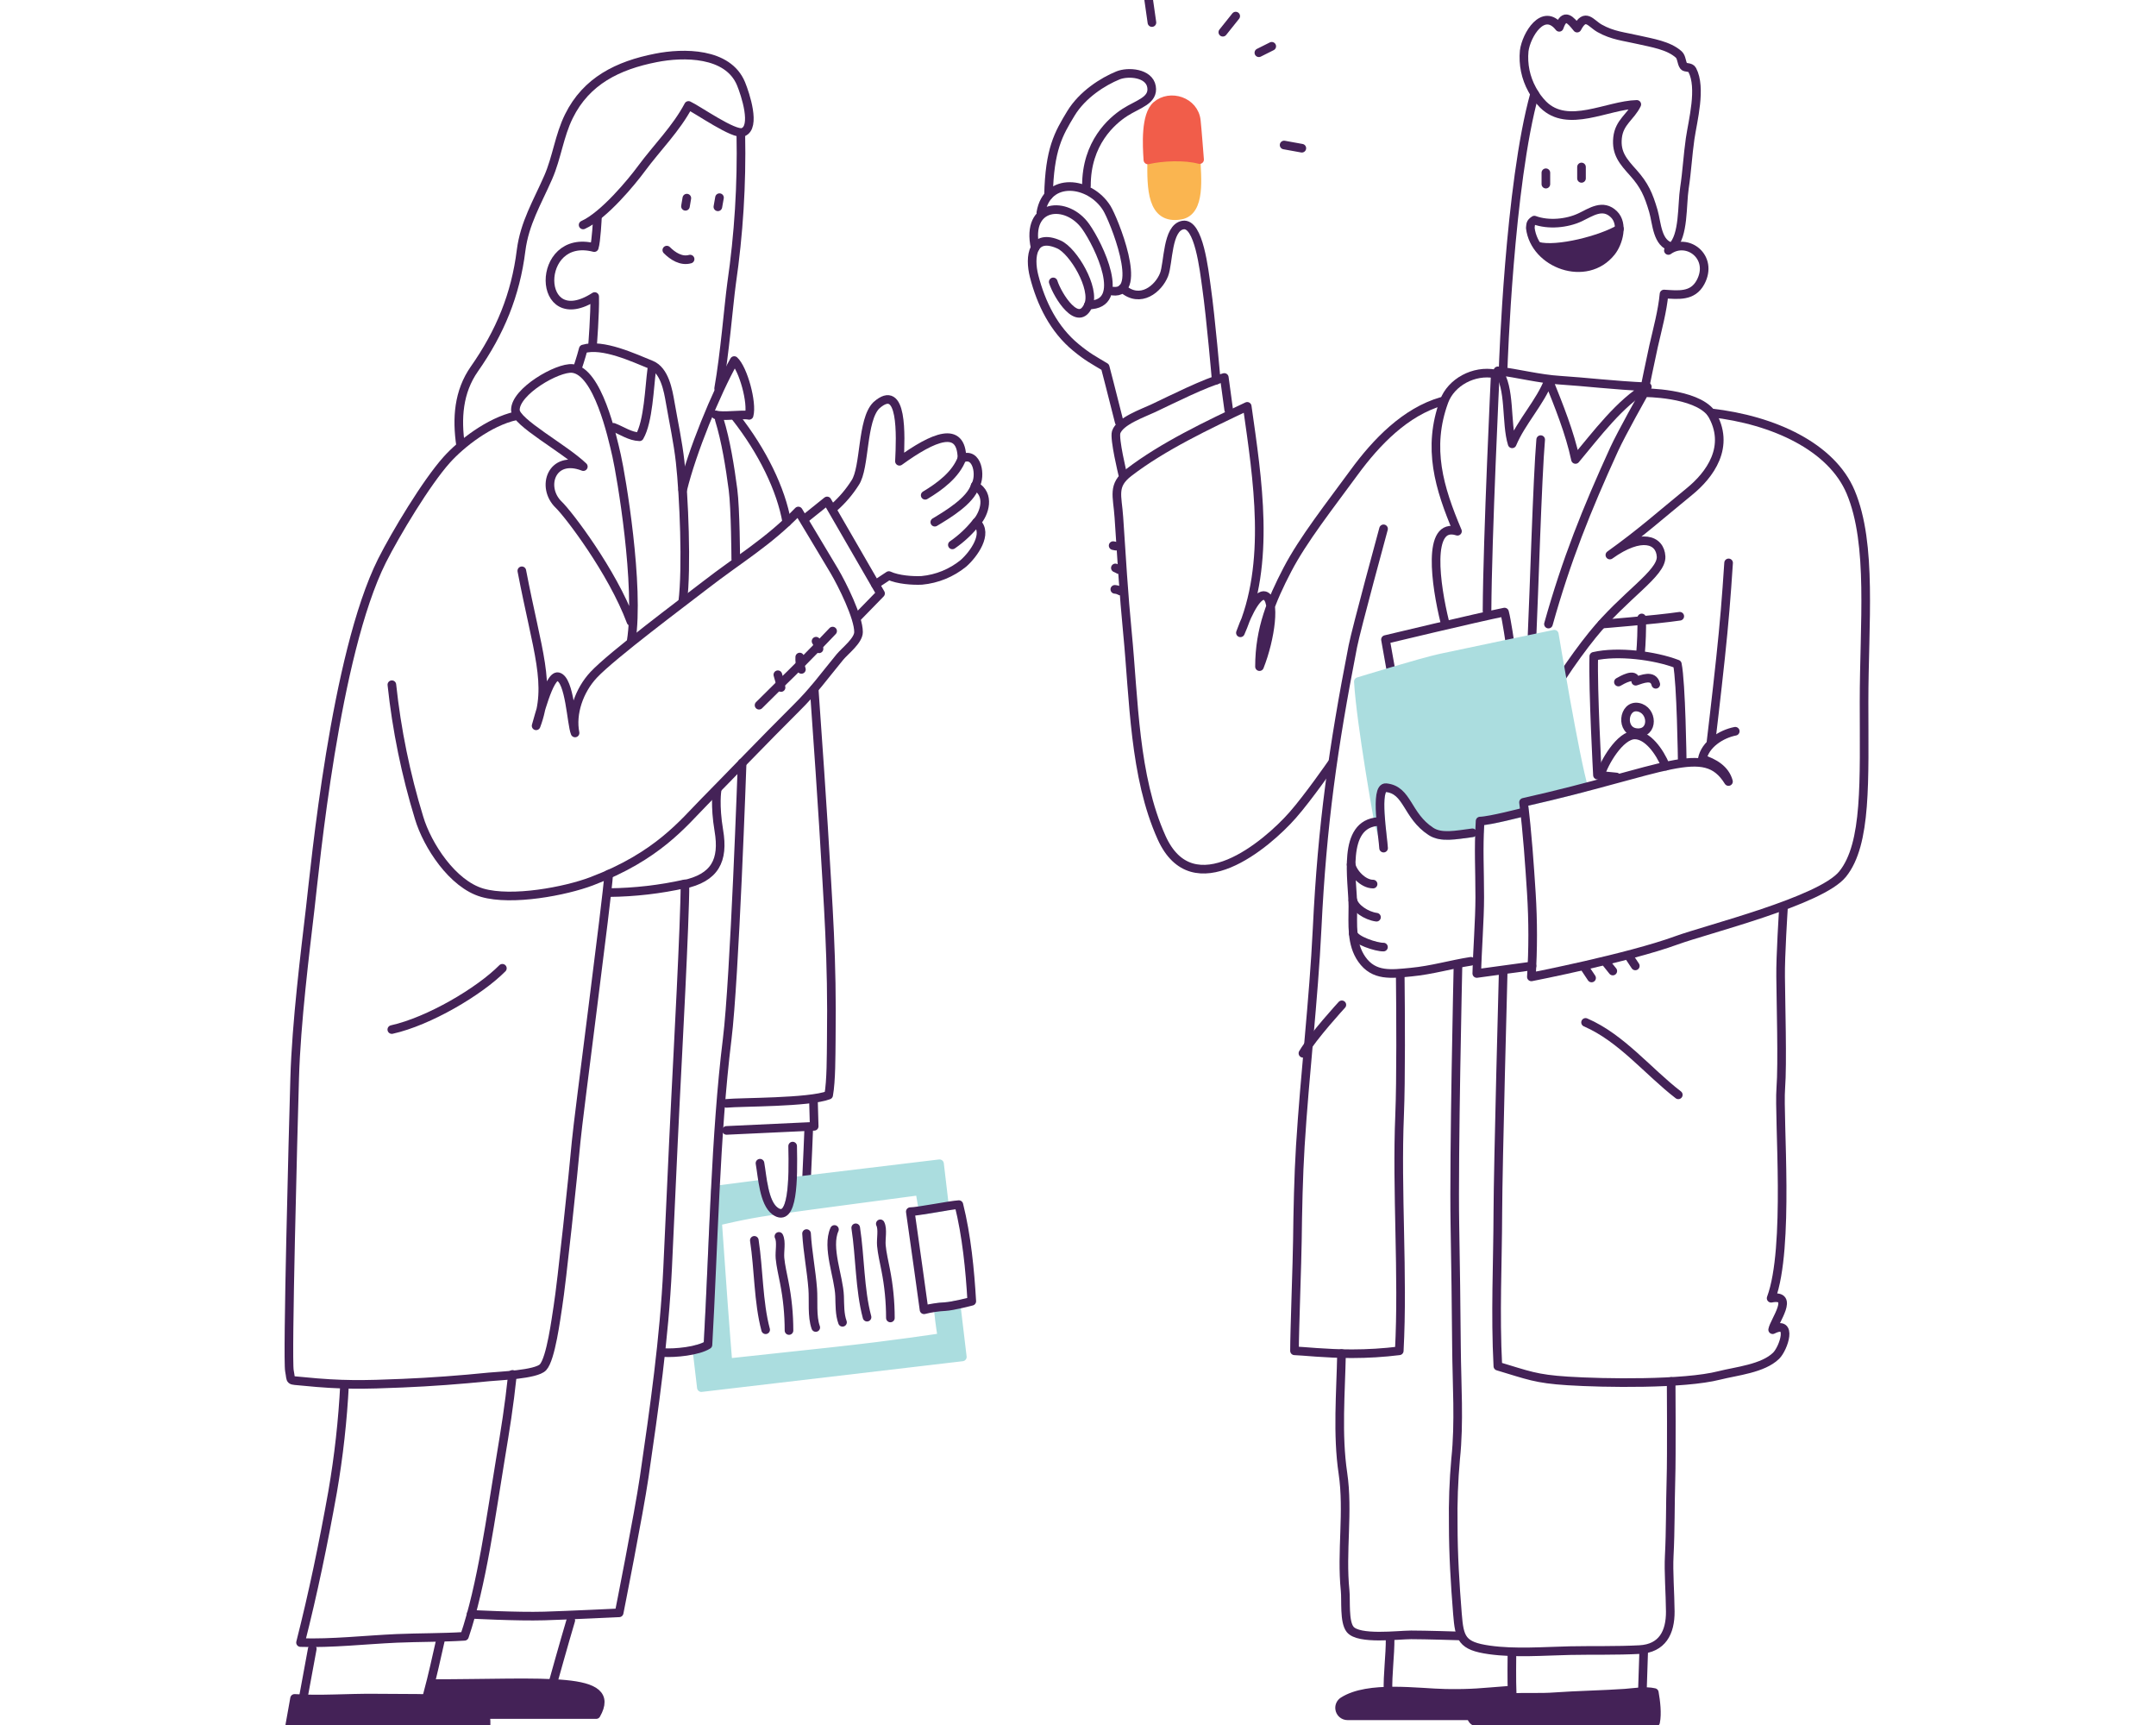 <svg width="1000" height="800" viewBox="0 0 1000 800" fill="none" xmlns="http://www.w3.org/2000/svg">
<g clip-path="url(#clip0)">
<path d="M713.263 114.16H712.944C720.245 125.003 737.929 128.723 747.345 116.925C749.679 113.836 750.984 110.093 751.078 106.222C742.86 111.09 722.028 116.543 713.263 114.16Z" fill="#442257"/>
<path d="M534.174 74.217C534.021 87.034 533.932 102.184 547.616 99.788C557.21 98.094 555.044 81.811 554.751 73.312C554.56 67.923 544.278 66.33 544.278 66.33C544.278 66.33 534.238 69.388 534.174 74.217Z" fill="#FAB550" stroke="#FAB550" stroke-width="4" stroke-linecap="round" stroke-linejoin="round"/>
<path d="M556.394 74.013C549.54 72.153 539.143 72.599 532.416 74.166C531.97 67.477 531.142 53.423 536.391 48.888C542.761 43.396 553.923 46.977 554.878 55.959C555.209 58.647 556.394 74.013 556.394 74.013Z" fill="#F15D4A" stroke="#F15D4A" stroke-width="4" stroke-linecap="round" stroke-linejoin="round"/>
<path d="M564.103 176.324C564.103 176.324 561.618 147.453 559.605 133.246C558.497 125.36 556.076 103.101 548.673 104.375C541.271 105.649 542.023 121.983 539.907 127.398C537.359 133.871 528.925 141.018 520.681 133.769" stroke="#442257" stroke-width="4" stroke-linecap="round" stroke-linejoin="round"/>
<path d="M503.914 86.257C503.837 66.305 515.661 56.074 521.751 52.136C527.842 48.2 535.193 46.645 534.098 40.211C533.002 33.777 523.229 33.05 518.502 34.987C511.661 37.79 502.054 43.766 496.664 52.672C490.982 62.075 486.79 69.171 486.331 90.627" stroke="#442257" stroke-width="4" stroke-linecap="round" stroke-linejoin="round"/>
<path d="M519.114 195.703C515.623 181.751 512.603 170.221 512.603 170.221C506.959 166.819 504.564 165.672 499.098 161.187C488.803 152.74 482.891 140.712 479.642 128.061C477.298 118.874 478.903 107.93 491.185 113.396C497.9 116.39 508.106 133.781 504.857 141.426C500.206 152.434 490.625 137.272 488.51 130.736" stroke="#442257" stroke-width="4" stroke-linecap="round" stroke-linejoin="round"/>
<path d="M480.126 114.899C475.641 94.233 494.804 92.653 503.583 105.076C509.596 113.587 523.191 141.439 504.857 141.439" stroke="#442257" stroke-width="4" stroke-linecap="round" stroke-linejoin="round"/>
<path d="M482.764 98.616C485.592 81.76 505.417 83.862 513.342 96.501C516.426 101.394 530.887 136.903 516.056 135.005" stroke="#442257" stroke-width="4" stroke-linecap="round" stroke-linejoin="round"/>
<path d="M534.289 10.46L532.798 0" stroke="#442257" stroke-width="4" stroke-linecap="round" stroke-linejoin="round"/>
<path d="M567.173 14.945L573.149 7.466" stroke="#442257" stroke-width="4" stroke-linecap="round" stroke-linejoin="round"/>
<path d="M583.89 24.463L589.865 21.469" stroke="#442257" stroke-width="4" stroke-linecap="round" stroke-linejoin="round"/>
<path d="M595.599 67.248L603.817 68.738" stroke="#442257" stroke-width="4" stroke-linecap="round" stroke-linejoin="round"/>
<path d="M569.9 190.059L567.861 175.062C558.866 177.522 543.539 185.255 534.938 189.32C530.059 191.626 519.458 195.257 517.712 200.417C516.719 203.462 520.719 219.911 520.719 219.911" stroke="#442257" stroke-width="4" stroke-linecap="round" stroke-linejoin="round"/>
<path d="M617.692 354.1C617.692 354.1 606.836 369.785 599.523 378.079C587.585 391.648 553.286 420.685 538.773 388.45C525.956 359.987 525.956 324.414 522.936 293.44C521.229 275.985 520.095 257.23 518.961 239.927C518.299 229.849 515.738 225.161 523.548 219.147C539.398 206.954 560.433 197.028 578.487 188.454C583.253 222.179 589.572 261.205 575.328 293.478C579.507 281.922 583.686 275.45 586.616 276.252C591.878 277.705 589.317 296.23 584.183 309.163C584.183 291.529 589.827 278.202 597.089 264.238C604.352 250.273 616.762 234.551 628.012 219.172C638.421 204.928 651.914 191.014 668.618 186.173" stroke="#442257" stroke-width="4" stroke-linecap="round" stroke-linejoin="round"/>
<path d="M773.834 116.161C782.663 109.79 795.035 119.308 788.69 130.966C785.02 137.693 778.331 136.737 771.808 136.355C771.094 144.114 768.788 152.613 766.992 160.436C765.832 165.532 762.724 180.822 762.724 180.822" stroke="#442257" stroke-width="4" stroke-linecap="round" stroke-linejoin="round"/>
<path d="M697.222 170.221C697.222 170.221 700.037 85.505 711.797 43.485" stroke="#442257" stroke-width="4" stroke-linecap="round" stroke-linejoin="round"/>
<path d="M709.784 105.687C711.772 122.442 735.802 131.322 747.332 116.848C750.747 112.567 753.079 103.84 748.606 99.419C743.434 94.322 737.955 98.399 732.846 100.807C726.781 103.661 718.193 104.49 711.67 102.081C709.606 103.394 710.039 104.209 709.784 105.687Z" stroke="#442257" stroke-width="4" stroke-linecap="round" stroke-linejoin="round"/>
<path d="M713.263 114.16C722.092 116.594 742.975 111.115 751.129 106.159" stroke="#442257" stroke-width="4" stroke-linecap="round" stroke-linejoin="round"/>
<path d="M645.582 313.291L642.613 296.6C642.613 296.6 684.659 286.509 697.833 283.859C698.865 287.681 700.522 299.263 700.522 299.263" stroke="#442257" stroke-width="4" stroke-linecap="round" stroke-linejoin="round"/>
<path d="M717.009 85.391V80.116" stroke="#442257" stroke-width="4" stroke-linecap="round" stroke-linejoin="round"/>
<path d="M710.651 41.536C711.999 44.096 713.716 46.445 715.747 48.505C727.214 59.87 745.408 48.747 759.181 48.416C756.442 54.175 751.04 56.57 750.263 63.858C749.486 71.146 752.926 74.969 757.614 80.18C762.711 85.9 764.635 90.232 766.864 97.839C768.521 103.521 768.521 113.039 775.49 114.542C781.071 109.382 780.064 95.074 781.275 87.187C782.447 79.543 782.829 71.898 783.912 64.381C785.186 55.717 789.25 40.81 784.906 32.464C784.078 30.872 781.644 31.572 780.982 30.68C779.797 29.113 780.09 26.578 778.624 25.253C773.923 21.023 766.1 19.876 760.073 18.487C753.333 16.92 748.008 16.563 741.93 13.136C737.789 10.792 735.33 5.708 731.508 13.034C728.501 9.326 725.583 5.67 723.213 12.665C715.76 3.211 707.924 16.207 706.956 23.596C706.35 29.812 707.638 36.066 710.651 41.536V41.536Z" stroke="#442257" stroke-width="4" stroke-linecap="round" stroke-linejoin="round"/>
<path d="M764.074 179.407C748.262 178.694 735.063 177.05 723.545 176.324C713.925 175.725 704.14 173.139 694.737 171.979C700.764 179.624 698.343 196.187 701.375 205.832C705.618 195.639 714.371 186.593 718.308 176.375C722.959 187.982 728.144 200.736 730.743 213.082C740.414 201.564 751.333 186.784 764.074 179.407Z" stroke="#442257" stroke-width="4" stroke-linecap="round" stroke-linejoin="round"/>
<path d="M714.6 203.883C713.072 221.657 711.466 276.647 710.612 294.485" stroke="#442257" stroke-width="4" stroke-linecap="round" stroke-linejoin="round"/>
<path d="M749.728 360.343L740.936 359.477C740.936 359.477 738.77 319.878 739.229 304.385C750.314 301.836 767.476 303.951 777.987 307.99C779.771 316.438 780.255 353.043 780.255 353.043" stroke="#442257" stroke-width="4" stroke-linecap="round" stroke-linejoin="round"/>
<path d="M742.249 359.719C743.816 353.947 751.371 340.875 758.239 340.837C764.151 340.837 769.706 348.354 772.572 355.323" stroke="#442257" stroke-width="4" stroke-linecap="round" stroke-linejoin="round"/>
<path d="M759.768 327.968C766.673 329.179 767.17 340.327 759.283 339.792C751.397 339.257 752.875 326.758 759.768 327.968Z" stroke="#442257" stroke-width="4" stroke-linecap="round" stroke-linejoin="round"/>
<path d="M760.876 303.48C761.361 297.862 761.557 292.223 761.462 286.585" stroke="#442257" stroke-width="4" stroke-linecap="round" stroke-linejoin="round"/>
<path d="M742.949 289.427C742.949 289.427 767.896 287.439 779.109 285.795" stroke="#442257" stroke-width="4" stroke-linecap="round" stroke-linejoin="round"/>
<path d="M793.646 191.473C803.177 207.081 792.792 220.472 783.644 227.925C769.706 239.303 761.297 246.935 746.695 257.408C761.297 246.935 770.024 250.235 770.445 258.109C770.865 265.983 753.524 275.972 738.592 294.485C734.069 300.091 729.113 306.856 724.335 314.157" stroke="#442257" stroke-width="4" stroke-linecap="round" stroke-linejoin="round"/>
<path d="M670.083 288.267C666.019 271.704 661.521 241.647 676.008 246.374C667.497 226.282 661.891 207.731 669.79 186.135C673.09 177.216 683.589 171.533 693.539 173.394C693.539 173.394 689.921 248.566 689.717 283.324" stroke="#442257" stroke-width="4" stroke-linecap="round" stroke-linejoin="round"/>
<path d="M801.762 261.052C800.692 277.386 799.775 288.662 798.042 304.971C796.233 322.107 793.608 344.009 793.608 344.009" stroke="#442257" stroke-width="4" stroke-linecap="round" stroke-linejoin="round"/>
<path d="M516.298 253.038L517.572 253.293" stroke="#442257" stroke-width="4" stroke-linecap="round" stroke-linejoin="round"/>
<path d="M517.33 263.384C517.871 263.604 518.395 263.864 518.897 264.161" stroke="#442257" stroke-width="4" stroke-linecap="round" stroke-linejoin="round"/>
<path d="M517.075 273.322C517.971 273.392 518.841 273.657 519.624 274.099" stroke="#442257" stroke-width="4" stroke-linecap="round" stroke-linejoin="round"/>
<path d="M733.534 82.728V77.44" stroke="#442257" stroke-width="4" stroke-linecap="round" stroke-linejoin="round"/>
<path d="M642.855 365.3C653.048 366.293 652.386 378.206 663.713 385.583C668.427 388.667 675.001 387.265 682.926 386.233L686.264 385.736C686.328 384.169 686.404 382.538 686.494 380.793C690.966 380.793 706.637 376.639 706.637 376.639L707.185 376.512C707.007 375.021 706.828 373.543 706.637 372.103C717.123 369.746 726.386 367.44 734.591 365.3C730.654 352.393 720.92 294.115 720.92 294.115C720.92 294.115 679.027 302.856 668.147 305.2C659.228 307.124 630.038 316.106 630.038 316.106C631.172 335.689 639.415 381.303 639.415 381.303L641.059 386.934C640.078 378.296 638.817 364.892 642.855 365.3Z" fill="#ABDDDF" stroke="#ABDDDF" stroke-width="4" stroke-linecap="round" stroke-linejoin="round"/>
<path d="M804.846 339.13C798.297 340.404 790.83 345.22 789.556 352.011C794.946 353.756 800.17 356.725 801.711 362.446C790.435 344.226 773.018 357.184 706.637 372.103C708.408 385.647 709.466 401.701 710.281 414.327C711.09 427.221 711.09 440.154 710.281 453.048C710.281 453.048 755.155 444.294 777.478 436.14C791.862 430.878 844.521 417.908 854.638 405.383C865.977 391.368 864.589 362.063 864.589 325.624C864.589 289.184 868.564 252.477 858.384 228.218C849.567 207.247 822.772 194.76 793.595 191.473C786.282 182.083 762.673 182.121 762.673 182.121C762.673 182.121 752.11 200.901 748.747 208.215C735.84 236.475 726.501 259.791 718.206 289.427" stroke="#442257" stroke-width="4" stroke-linecap="round" stroke-linejoin="round"/>
<path d="M706.637 376.626C706.637 376.626 690.966 380.716 686.494 380.78C685.704 394.795 686.341 402.032 686.341 416.124C686.341 426.597 685.181 441.198 684.965 451.468L710.562 447.977" stroke="#442257" stroke-width="4" stroke-linecap="round" stroke-linejoin="round"/>
<path d="M639.415 381.01C621.985 381.952 627.49 408.505 627.49 420.265C627.49 428.776 626.611 437.695 631.631 444.868C637.275 452.946 645.442 451.71 654.475 450.843C664.184 449.926 673.128 447.225 682.238 445.823" stroke="#442257" stroke-width="4" stroke-linecap="round" stroke-linejoin="round"/>
<path d="M682.926 386.233C675.001 387.265 668.427 388.667 663.713 385.583C652.386 378.206 653.074 366.293 642.855 365.3C637.44 364.765 641.581 388.947 641.734 393.33" stroke="#442257" stroke-width="4" stroke-linecap="round" stroke-linejoin="round"/>
<path d="M627.49 417.551C628.292 421.067 633.669 424.737 638.447 425.374" stroke="#442257" stroke-width="4" stroke-linecap="round" stroke-linejoin="round"/>
<path d="M627.668 432.968C628.445 436.102 638.511 439.338 641.683 439.223" stroke="#442257" stroke-width="4" stroke-linecap="round" stroke-linejoin="round"/>
<path d="M745.268 446.868L748.046 450.334" stroke="#442257" stroke-width="4" stroke-linecap="round" stroke-linejoin="round"/>
<path d="M755.729 443.81L758.494 447.964" stroke="#442257" stroke-width="4" stroke-linecap="round" stroke-linejoin="round"/>
<path d="M735.432 449.391L738.21 453.557" stroke="#442257" stroke-width="4" stroke-linecap="round" stroke-linejoin="round"/>
<path d="M697.222 450.334C697.222 450.334 694.801 541.012 694.737 562.009C694.661 586.459 693.463 609.075 694.737 633.589C708.752 637.768 712.256 639.488 727.163 640.431C744.173 641.514 780.969 642.074 797.43 637.882C805.368 635.869 817.65 634.748 823.792 628.76C827.308 625.32 831.78 611.789 822.199 616.669C822.874 612.744 832.723 599.927 821.485 602.08C830.2 578.764 824.887 518.728 825.97 504.623C826.837 493.526 825.97 463.979 825.894 452.946C825.754 443.53 827.168 421.794 827.168 421.794" stroke="#442257" stroke-width="4" stroke-linecap="round" stroke-linejoin="round"/>
<path d="M649.468 452.831C649.646 468.745 649.838 501.069 649.175 516.97C647.684 552.453 650.895 590.944 649.009 626.466C641.726 627.362 634.395 627.813 627.057 627.817C614.978 627.817 603.906 626.543 600.415 626.466C600.415 617.815 601.689 583.618 601.753 575.502C601.918 561.665 602.262 545.242 603.116 531.482C605.205 497.794 609.283 464.234 610.913 430.559C613.232 382.551 618.354 346.468 627.477 299.76C629.07 291.618 641.721 245.253 641.721 245.253" stroke="#442257" stroke-width="4" stroke-linecap="round" stroke-linejoin="round"/>
<path d="M622.38 466.005C622.38 466.005 609.142 480.377 604.326 488.48" stroke="#442257" stroke-width="4" stroke-linecap="round" stroke-linejoin="round"/>
<path d="M775.121 640.673C775.121 640.673 775.363 674.959 775.019 686.171C774.662 697.982 774.84 709.704 774.229 721.489C773.834 729.134 774.649 738.613 774.713 747.316C774.789 757.126 770.98 764.465 760.481 765.026C749.779 765.599 738.821 765.293 728.093 765.51C715.989 765.777 702.739 766.86 690.749 765.166C678.008 763.357 676.912 759.929 675.995 748.437C674.887 734.625 674.046 720.903 674.046 707.003C673.878 696.857 674.248 686.709 675.154 676.603C676.963 659.568 675.677 642.011 675.549 624.848C675.396 605.847 675.15 586.85 674.81 567.857C674.249 536.336 676.224 448.601 676.224 448.601" stroke="#442257" stroke-width="4" stroke-linecap="round" stroke-linejoin="round"/>
<path d="M622.228 627.728C621.871 645.909 620.202 665.263 622.865 683.177C625.527 701.091 622.036 719.527 623.897 737.632C624.368 742.257 623.362 752.093 626.216 755.648C630.203 760.605 648.538 758.196 654.526 758.196C661.394 758.196 676.492 758.681 676.492 758.681" stroke="#442257" stroke-width="4" stroke-linecap="round" stroke-linejoin="round"/>
<path d="M767.896 798.726H685.079C684.3 798.627 683.588 798.231 683.092 797.622C682.597 797.012 682.355 796.235 682.416 795.451C682.423 795.341 682.423 795.23 682.416 795.12C682.351 794.541 682.424 793.955 682.63 793.41C682.836 792.865 683.169 792.377 683.601 791.986C693.183 785.182 708.447 787.883 721.188 786.889C730.986 786.176 743.994 785.934 753.703 785.246C758.137 784.927 763.093 783.972 767.31 784.94C768.049 788.992 768.725 794.789 767.896 798.726Z" fill="#442257" stroke="#442257" stroke-width="4" stroke-linecap="round" stroke-linejoin="round"/>
<path d="M701.452 795.732H625.005C624.095 795.733 623.217 795.396 622.541 794.787C621.865 794.177 621.44 793.337 621.348 792.432C621.274 791.764 621.387 791.088 621.675 790.48C621.963 789.872 622.415 789.357 622.979 788.992C634.688 781.5 657.775 785.093 670.542 785.31C682.977 785.526 687.207 784.838 699.477 783.934L701.452 795.732Z" fill="#442257" stroke="#442257" stroke-width="4" stroke-linecap="round" stroke-linejoin="round"/>
<path d="M626.674 400.924C627.299 404.479 632.064 410.008 636.867 410.008" stroke="#442257" stroke-width="4" stroke-linecap="round" stroke-linejoin="round"/>
<path d="M735.419 474.159C752.059 481.333 764.431 496.979 778.433 507.745" stroke="#442257" stroke-width="4" stroke-linecap="round" stroke-linejoin="round"/>
<path d="M750.658 316.31C752.301 315.367 758.608 311.672 758.672 315.928C761.526 315.023 766.839 312.603 767.986 317.355" stroke="#442257" stroke-width="4" stroke-linecap="round" stroke-linejoin="round"/>
<path d="M375.076 524.245C375.076 524.245 374.413 540.948 374.146 545.586" stroke="#442257" stroke-width="4" stroke-linecap="round" stroke-linejoin="round"/>
<path d="M443.508 605.418V605.202C441.829 605.576 440.126 605.84 438.412 605.992C437.201 606.055 436.055 606.157 434.997 606.285L435.354 608.629C435.736 613.05 436.921 620.261 436.921 620.261C436.921 620.261 416.459 623.51 385.804 626.836C355.149 630.161 337.643 632.022 337.643 632.022C337.643 632.022 336.177 613.865 335.553 605.061C334.903 595.913 332.814 566.405 332.814 566.405C332.814 566.405 345.02 563.334 357.328 561.602L359.162 561.334C356.308 558.977 354.894 554.072 354.002 549.128H353.429L332.814 551.804L331.807 551.931C330.533 576.521 329.692 601.15 328.393 623.638C326.772 624.567 325.025 625.258 323.207 625.689V625.689L325.309 643.527L446.35 629.295L443.508 605.418Z" fill="#ABDDDF" stroke="#ABDDDF" stroke-width="4" stroke-linecap="round" stroke-linejoin="round"/>
<path d="M426.614 552.288C426.614 552.288 427.506 557.69 428.053 560.812L428.117 561.245C431.201 560.761 434.908 560.124 438.119 559.601L435.775 539.712L368.642 547.778L367.521 547.879C367.215 553.243 366.527 557.907 365.125 560.519L365.966 560.404C367.521 560.098 426.614 552.288 426.614 552.288Z" fill="#ABDDDF" stroke="#ABDDDF" stroke-width="4" stroke-linecap="round" stroke-linejoin="round"/>
<path d="M242.034 264.722C249.283 302.512 255.845 317.533 248.659 336.607C249.678 333.447 254.647 312.896 258.852 313.838C264.331 315.113 264.98 335.728 266.726 339.919C264.929 331.001 268.548 320.222 275.403 312.921C283.939 303.824 317.181 279.055 326.966 271.462C342.905 259.103 356.27 251.484 370.285 236.984C370.285 236.984 382.135 256.669 386.989 264.849C390.557 270.888 398.265 286.318 398.201 293.147C398.201 297.109 391.92 301.849 389.563 304.716C382.058 313.813 377.713 320.107 369.177 328.542C354.856 342.774 336.662 361.745 326.775 371.747C316.888 381.748 305.051 397.101 274.434 408.696C262.241 413.334 237.485 418.01 223.687 414.022C209.888 410.034 198.204 392.056 194.382 379.277C188.211 359.15 183.983 338.479 181.756 317.546" stroke="#442257" stroke-width="4" stroke-linecap="round" stroke-linejoin="round"/>
<path d="M386.186 292.675C386.186 292.675 372.834 306.793 363.533 315.699C359.583 319.521 355.888 323.343 352.066 327.051" stroke="#442257" stroke-width="4" stroke-linecap="round" stroke-linejoin="round"/>
<path d="M360.781 312.921C361.394 314.865 361.892 316.843 362.271 318.846" stroke="#442257" stroke-width="4" stroke-linecap="round" stroke-linejoin="round"/>
<path d="M370.935 304.716C370.834 306.659 371.098 308.603 371.712 310.449" stroke="#442257" stroke-width="4" stroke-linecap="round" stroke-linejoin="round"/>
<path d="M378.503 297.364C379.168 298.45 379.634 299.645 379.879 300.894" stroke="#442257" stroke-width="4" stroke-linecap="round" stroke-linejoin="round"/>
<path d="M374.095 239.966L383.625 232.321L408.419 275.22L397.577 286.343" stroke="#442257" stroke-width="4" stroke-linecap="round" stroke-linejoin="round"/>
<path d="M274.816 160.461C274.816 160.461 276.027 145.376 275.823 137.527C248.391 155.25 248.009 107.637 275.632 114.823C276.575 111.93 277.084 101.1 277.084 101.1" stroke="#442257" stroke-width="4" stroke-linecap="round" stroke-linejoin="round"/>
<path d="M213.659 206.724C211.761 193.983 212.627 181.688 220.03 171.113C231.93 154.142 239.141 136.712 241.69 116.148C243.333 103.407 249.105 94.08 254.291 82.218C258.304 73.032 259.387 62.928 263.885 53.869C271.962 37.51 286.589 30.311 304.21 26.858C316.951 24.31 337.668 24.183 343.708 38.848C345.67 43.613 350.804 59.068 344.587 61.323C340.484 62.801 323.526 50.799 319.347 48.9C313.6 59.756 304.86 68.254 297.406 78.345C293.164 84.104 280.142 100.005 270.459 104.324" stroke="#442257" stroke-width="4" stroke-linecap="round" stroke-linejoin="round"/>
<path d="M309.281 115.995C312.033 118.76 315.983 121.333 320.086 120.161" stroke="#442257" stroke-width="4" stroke-linecap="round" stroke-linejoin="round"/>
<path d="M159.815 641.998C158.972 658.721 157.121 675.378 154.273 691.879C150.018 715.692 145.176 739.021 139.391 761.764C153.814 762.261 169.295 760.49 183.985 759.827C194.28 759.394 205.403 759.509 215.43 758.872C223.546 735.059 227.853 702.212 231.994 677.329C234.542 661.848 236.02 652.993 237.702 637.398" stroke="#442257" stroke-width="4" stroke-linecap="round" stroke-linejoin="round"/>
<path d="M134.422 800H225.445C225.725 790.011 221.317 788.75 212.602 788.227C199.861 787.463 186.699 787.654 173.958 787.526C161.217 787.399 148.896 788.457 136.627 787.667L134.422 800Z" fill="#442257" stroke="#442257" stroke-width="4" stroke-linecap="round" stroke-linejoin="round"/>
<path d="M140.627 787.565L144.845 764.669" stroke="#442257" stroke-width="4" stroke-linecap="round" stroke-linejoin="round"/>
<path d="M198.204 786.15C200.893 776.187 202.205 769.714 204.498 759.725" stroke="#442257" stroke-width="4" stroke-linecap="round" stroke-linejoin="round"/>
<path d="M218.501 748.666C218.501 748.666 239.804 749.813 252.43 749.443C262.865 749.137 287.175 747.978 287.175 747.978C287.175 747.978 296.374 701.601 298.795 685.037C303.471 652.955 308.096 620.631 309.651 588.205C311.09 558.302 311.867 538.731 313.371 508.841C314.25 491.22 317.728 427.094 317.703 409.906C306.171 412.477 294.403 413.835 282.588 413.958" stroke="#442257" stroke-width="4" stroke-linecap="round" stroke-linejoin="round"/>
<path d="M264.738 751.495C261.719 761.586 256.418 780.634 256.418 780.634" stroke="#442257" stroke-width="4" stroke-linecap="round" stroke-linejoin="round"/>
<path d="M196.637 795.158H276.524C286.92 776.913 253.322 780.799 199.937 780.799" fill="#442257"/>
<path d="M196.637 795.158H276.524C286.92 776.913 253.322 780.799 199.937 780.799" stroke="#442257" stroke-width="4" stroke-linecap="round" stroke-linejoin="round"/>
<path d="M307.701 627.282C313.091 627.651 323.806 626.594 328.367 623.689C330.915 579.171 331.795 526.258 337.286 481.893C340.713 454.372 344.217 353.82 344.217 353.82" stroke="#442257" stroke-width="4" stroke-linecap="round" stroke-linejoin="round"/>
<path d="M316.862 410.25C331.769 407.129 335.732 398.974 333.425 385.239C331.412 373.25 332.597 366.434 332.597 366.434" stroke="#442257" stroke-width="4" stroke-linecap="round" stroke-linejoin="round"/>
<path d="M181.73 477.472C198.956 473.65 222.336 459.826 233.013 449.06" stroke="#442257" stroke-width="4" stroke-linecap="round" stroke-linejoin="round"/>
<path d="M377.637 319.546C379.586 347.195 381.306 372.269 381.943 383.086C384.199 421.539 386.059 443.734 385.562 482.403C385.473 489.245 385.562 501.323 384.352 507.885C375.229 511.402 343.58 511.032 336.967 511.707" stroke="#442257" stroke-width="4" stroke-linecap="round" stroke-linejoin="round"/>
<path d="M377.306 510.472L377.637 522.346L336.967 524.245" stroke="#442257" stroke-width="4" stroke-linecap="round" stroke-linejoin="round"/>
<path d="M438.386 605.966C441.967 605.788 450.733 603.482 450.733 603.482C449.892 588.944 448.35 573.145 444.744 558.671C440.642 558.9 425.416 561.971 422.218 561.92C423.798 572.635 428.589 607.431 428.589 607.431C431.798 606.618 435.08 606.127 438.386 605.966V605.966Z" stroke="#442257" stroke-width="4" stroke-linecap="round" stroke-linejoin="round"/>
<path d="M408.305 567.564C409.579 570.112 408.521 574.483 408.802 577.655C409.12 581.235 410.076 585.185 410.777 588.829C412.242 596.205 412.98 603.708 412.981 611.228" stroke="#442257" stroke-width="4" stroke-linecap="round" stroke-linejoin="round"/>
<path d="M396.901 569.412C398.966 582.815 398.711 597.99 402.151 610.859" stroke="#442257" stroke-width="4" stroke-linecap="round" stroke-linejoin="round"/>
<path d="M361.277 573.4C362.552 575.948 361.494 580.305 361.774 583.491C362.093 587.058 363.048 591.021 363.749 594.665C365.214 602.037 365.952 609.535 365.953 617.051" stroke="#442257" stroke-width="4" stroke-linecap="round" stroke-linejoin="round"/>
<path d="M349.874 575.234C351.938 588.638 351.683 603.825 355.123 616.694" stroke="#442257" stroke-width="4" stroke-linecap="round" stroke-linejoin="round"/>
<path d="M387.04 570.189C383.281 578.585 389.104 592.129 389.423 601.124C389.563 605.214 389.423 609.572 390.773 613.241" stroke="#442257" stroke-width="4" stroke-linecap="round" stroke-linejoin="round"/>
<path d="M374.095 572.087C374.566 580.509 376.312 589.199 376.962 597.748C377.382 603.15 376.49 610.489 378.363 615.649" stroke="#442257" stroke-width="4" stroke-linecap="round" stroke-linejoin="round"/>
<path d="M367.648 531.52C367.979 546.949 367.877 567.654 359.481 561.64C354.244 557.818 353.633 545.815 352.499 539.458" stroke="#442257" stroke-width="4" stroke-linecap="round" stroke-linejoin="round"/>
<path d="M343.618 62.419C344.087 85.538 342.646 108.657 339.312 131.539C337.948 141.643 336.139 164.284 333.323 180.146" stroke="#442257" stroke-width="4" stroke-linecap="round" stroke-linejoin="round"/>
<path d="M317.932 95.673L318.569 91.889" stroke="#442257" stroke-width="4" stroke-linecap="round" stroke-linejoin="round"/>
<path d="M332.967 95.915L333.719 91.672" stroke="#442257" stroke-width="4" stroke-linecap="round" stroke-linejoin="round"/>
<path d="M292.654 288.267C283.939 264.925 263.604 238.348 259.17 234.105C250.685 225.989 255.794 210.623 270.561 216.395C261.642 207.82 239.18 195.907 239.052 190.212C238.836 181.599 258.673 170.157 265.528 170.896C277.212 172.17 283.914 202.125 286.003 211.349C288.093 220.574 296.808 271.704 292.756 297.364" stroke="#442257" stroke-width="4" stroke-linecap="round" stroke-linejoin="round"/>
<path d="M267.783 170.909C267.783 170.909 269.516 165.813 270.535 161.85C279.582 159.162 293.979 165.953 302.031 169.202C308.287 171.75 309.893 181.076 310.874 186.759C312.454 195.907 314.441 204.979 315.473 214.216C317.231 229.926 318.646 263.537 316.658 279.106" stroke="#442257" stroke-width="4" stroke-linecap="round" stroke-linejoin="round"/>
<path d="M284.525 198.175C288.551 199.717 292.17 202.392 296.616 202.558C300.745 195.461 301.19 179.535 302.312 171.24" stroke="#442257" stroke-width="4" stroke-linecap="round" stroke-linejoin="round"/>
<path d="M282.321 405.472C281.811 415.499 268.102 519.212 267.223 529.456C265.949 543.853 260.534 595.06 258.75 606.068C257.947 611.037 255.539 630.161 251.857 634.098C248.633 637.513 231.471 638.099 226.884 638.558C213.251 639.934 200.014 640.915 186.725 641.475C168.887 642.227 158.414 642.456 140.704 640.66C133.645 639.946 135.263 640.877 134.244 635.755C133.174 630.314 135.926 525.748 136.678 499.973C137.429 474.198 141.532 441.542 143.914 421.106C146.182 401.637 155.381 303.709 177.156 260.084C183.527 247.47 197.746 223.772 207.212 213.235C213.838 205.858 226.706 195.665 239.307 192.849" stroke="#442257" stroke-width="4" stroke-linecap="round" stroke-linejoin="round"/>
<path d="M341.261 193.512C353.607 209.234 362.271 226.893 364.934 242.17" stroke="#442257" stroke-width="4" stroke-linecap="round" stroke-linejoin="round"/>
<path d="M316.658 227.097C320.926 209.629 331.947 182.503 340.548 167.214C344.727 171.036 349.046 186.835 347.453 192.632C344.281 191.932 335.107 193.422 332.024 192.39" stroke="#442257" stroke-width="4" stroke-linecap="round" stroke-linejoin="round"/>
<path d="M341.261 259.243C341.261 259.243 341.134 235.837 339.987 227.097C338.611 216.611 336.674 204.367 333.616 194.544" stroke="#442257" stroke-width="4" stroke-linecap="round" stroke-linejoin="round"/>
<path d="M386.938 235.277C390.69 231.955 393.954 228.12 396.634 223.886C401.335 216.879 399.641 194.748 406.47 187.982C418.791 176.999 417.771 201.997 417.185 213.923C433.073 202.456 445.967 197.041 446.184 212.585C453.395 209.323 455.192 220.905 452.312 225.326C459.435 229.34 456.721 238.067 452.924 242.297C458.556 247.394 451.65 257.051 446.834 261.281C441.327 265.753 434.619 268.493 427.557 269.155C423.441 269.372 416.497 268.901 412.267 266.926L406.05 271.041" stroke="#442257" stroke-width="4" stroke-linecap="round" stroke-linejoin="round"/>
<path d="M429.124 229.696C435.902 225.632 443.33 220.14 446.159 212.585" stroke="#442257" stroke-width="4" stroke-linecap="round" stroke-linejoin="round"/>
<path d="M433.583 242.17C439.291 238.73 450.147 232.334 452.287 225.275" stroke="#442257" stroke-width="4" stroke-linecap="round" stroke-linejoin="round"/>
<path d="M441.725 252.707C445.945 249.795 449.707 246.269 452.886 242.246" stroke="#442257" stroke-width="4" stroke-linecap="round" stroke-linejoin="round"/>
<path d="M701.375 785.513C701.095 779.449 701.261 767.943 701.261 767.943" stroke="#442257" stroke-width="4" stroke-linecap="round" stroke-linejoin="round"/>
<path d="M762.367 766.287L761.692 786.787" stroke="#442257" stroke-width="4" stroke-linecap="round" stroke-linejoin="round"/>
<path d="M643.798 784.532C643.556 776.174 644.83 767.969 644.767 759.649" stroke="#442257" stroke-width="4" stroke-linecap="round" stroke-linejoin="round"/>
</g>
<defs>
<clipPath id="clip0">
<rect width="1000" height="800" fill="white"/>
</clipPath>
</defs>
</svg>
